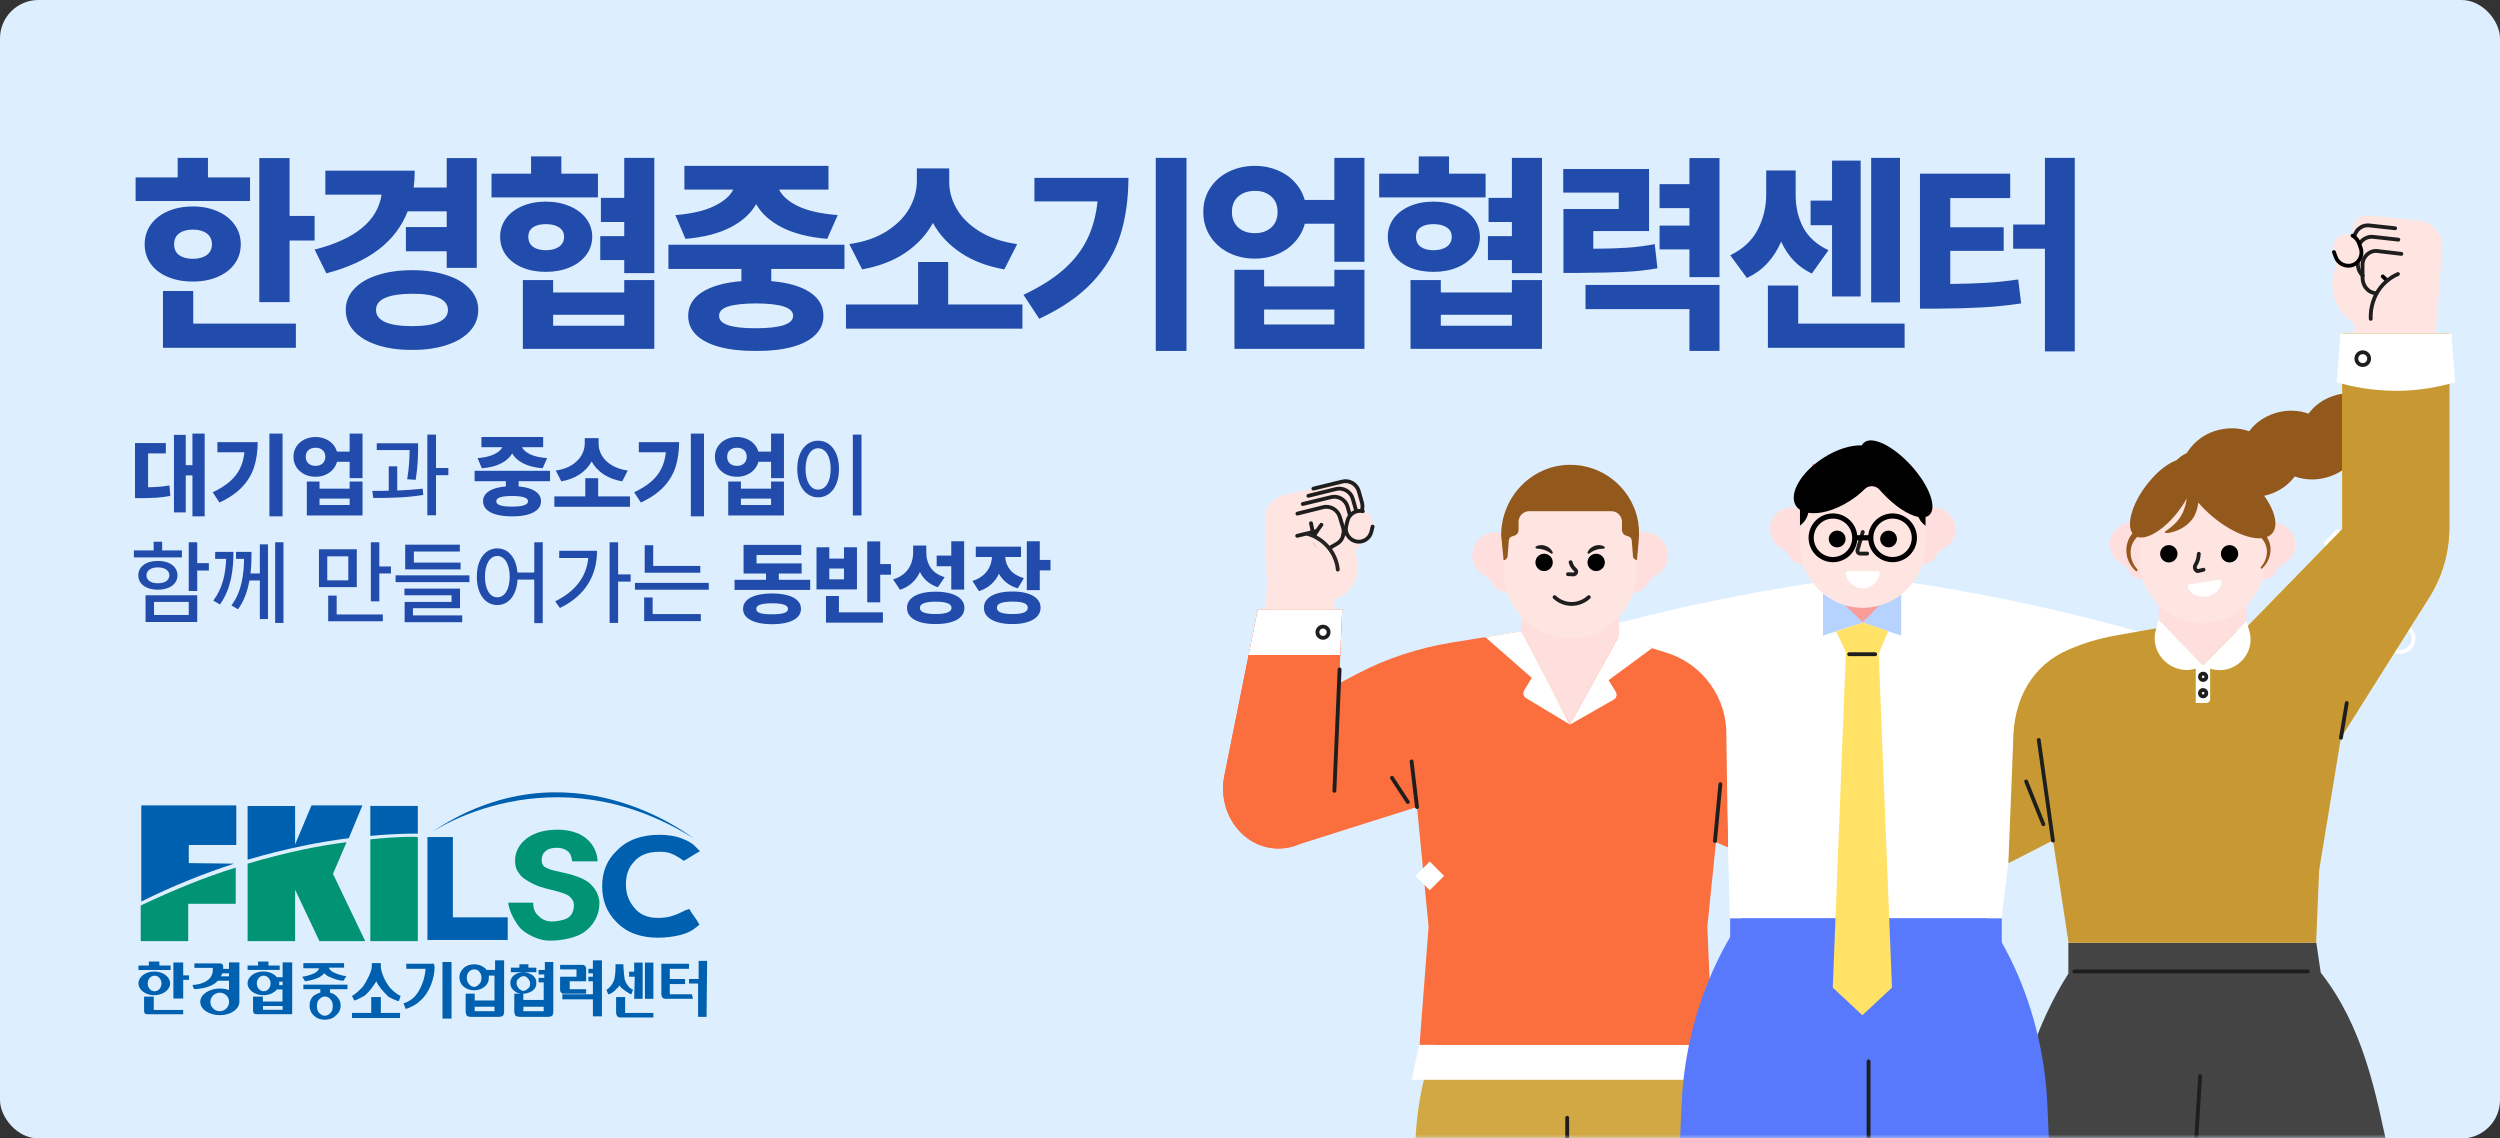 <svg width="325" height="148" viewBox="0 0 325 148" fill="none" xmlns="http://www.w3.org/2000/svg">
<rect x="0" y="0" width="325" height="148" fill="#333333" stroke="none"/>
<path d="M263 82C263 83.105 262.105 84 261 84C259.895 84 259 83.105 259 82C259 80.895 259.895 80 261 80C262.105 80 263 80.895 263 82ZM259.494 82C259.494 82.832 260.168 83.506 261 83.506C261.832 83.506 262.506 82.832 262.506 82C262.506 81.168 261.832 80.494 261 80.494C260.168 80.494 259.494 81.168 259.494 82Z" fill="white"/>
<rect width="325" height="148" rx="5" fill="#DDEFFF"/>
<path d="M26.609 67.125H25.016V61.805H24.148V66.609H22.613V56.531H24.148V60.469H25.016V56.367H26.609V67.125ZM17.551 57.598H21.559V58.945H19.25V63.346C19.742 63.338 20.211 63.316 20.656 63.281C21.105 63.246 21.562 63.188 22.027 63.105L22.145 64.465C21.539 64.582 20.945 64.66 20.363 64.699C19.785 64.734 19.105 64.754 18.324 64.758H17.551V57.598ZM36.734 67.125H35.023V56.367H36.734V67.125ZM27.652 63.996C28.559 63.57 29.301 63.103 29.879 62.596C30.457 62.088 30.896 61.525 31.197 60.908C31.502 60.287 31.695 59.582 31.777 58.793H28.262V57.48H33.5C33.496 58.66 33.346 59.723 33.049 60.668C32.756 61.613 32.244 62.48 31.514 63.27C30.787 64.055 29.793 64.742 28.531 65.332L27.652 63.996ZM41.035 56.812C41.48 56.812 41.895 56.893 42.277 57.053C42.66 57.209 42.982 57.432 43.244 57.721C43.51 58.006 43.695 58.336 43.801 58.711H45.453V56.367H47.129V62.156H45.453V60.035H43.807C43.705 60.418 43.522 60.756 43.256 61.049C42.994 61.342 42.67 61.57 42.283 61.734C41.9 61.898 41.484 61.98 41.035 61.98C40.488 61.98 39.994 61.869 39.553 61.647C39.115 61.42 38.772 61.109 38.522 60.715C38.272 60.316 38.148 59.871 38.152 59.379C38.148 58.895 38.272 58.457 38.522 58.066C38.772 57.672 39.115 57.365 39.553 57.147C39.994 56.924 40.488 56.812 41.035 56.812ZM39.746 59.379C39.746 59.742 39.863 60.031 40.098 60.246C40.332 60.457 40.639 60.562 41.018 60.562C41.397 60.562 41.703 60.457 41.938 60.246C42.172 60.035 42.289 59.746 42.289 59.379C42.289 59.016 42.174 58.73 41.943 58.523C41.713 58.312 41.41 58.207 41.035 58.207C40.648 58.207 40.336 58.31 40.098 58.518C39.863 58.725 39.746 59.012 39.746 59.379ZM39.887 62.602H41.539V63.527H45.453V62.602H47.129V67.008H39.887V62.602ZM45.453 65.648V64.816H41.539V65.648H45.453ZM54.353 57.624V58.272C54.341 59.148 54.341 60.504 54.041 62.376L52.937 62.304C53.213 60.612 53.237 59.376 53.249 58.512H48.977V57.624H54.353ZM48.401 63.816C49.049 63.816 49.781 63.816 50.537 63.792V60.624H51.641V63.768C52.757 63.72 53.897 63.648 54.953 63.528L55.025 64.344C52.829 64.704 50.393 64.752 48.521 64.728L48.401 63.816ZM55.553 66.984V56.496H56.681V60.84H58.289V61.776H56.681V66.984H55.553ZM71.504 62.555H67.426V63.234C68.348 63.312 69.062 63.518 69.57 63.85C70.078 64.182 70.332 64.621 70.332 65.168C70.332 65.582 70.182 65.936 69.881 66.228C69.58 66.525 69.148 66.75 68.586 66.902C68.023 67.055 67.356 67.129 66.582 67.125C65.797 67.129 65.119 67.055 64.549 66.902C63.982 66.75 63.549 66.527 63.248 66.234C62.947 65.941 62.797 65.586 62.797 65.168C62.797 64.621 63.055 64.182 63.57 63.85C64.086 63.518 64.816 63.312 65.762 63.234V62.555H61.695V61.207H71.504V62.555ZM62.082 59.555C62.996 59.48 63.719 59.312 64.25 59.051C64.785 58.789 65.137 58.484 65.305 58.137H62.586V56.812H70.613V58.137H67.865C68.033 58.488 68.383 58.795 68.914 59.057C69.449 59.315 70.188 59.48 71.129 59.555L70.543 60.879C69.527 60.793 68.686 60.58 68.018 60.24C67.353 59.897 66.875 59.465 66.582 58.945C66.289 59.465 65.812 59.897 65.152 60.24C64.496 60.58 63.66 60.793 62.645 60.879L62.082 59.555ZM64.519 65.168C64.508 65.629 65.178 65.859 66.529 65.859C67.236 65.859 67.764 65.803 68.111 65.689C68.463 65.576 68.641 65.402 68.644 65.168C68.641 64.934 68.469 64.762 68.129 64.652C67.793 64.539 67.277 64.481 66.582 64.477C65.871 64.481 65.348 64.539 65.012 64.652C64.68 64.762 64.516 64.934 64.519 65.168ZM81.898 65.883H72.066V64.535H76.086V62.168H77.762V64.535H81.898V65.883ZM72.254 61.172C73.082 61.051 73.777 60.81 74.34 60.451C74.906 60.088 75.326 59.664 75.6 59.18C75.873 58.691 76.012 58.195 76.016 57.691V56.953H77.82V57.691C77.816 58.203 77.951 58.701 78.225 59.185C78.498 59.67 78.92 60.092 79.49 60.451C80.061 60.81 80.766 61.051 81.606 61.172L80.891 62.578C79.945 62.414 79.137 62.107 78.465 61.658C77.793 61.209 77.275 60.654 76.912 59.994C76.553 60.65 76.039 61.205 75.371 61.658C74.703 62.107 73.902 62.414 72.969 62.578L72.254 61.172ZM91.519 67.125H89.809V56.367H91.519V67.125ZM82.438 63.996C83.344 63.57 84.086 63.103 84.664 62.596C85.242 62.088 85.682 61.525 85.982 60.908C86.287 60.287 86.481 59.582 86.562 58.793H83.047V57.48H88.285C88.281 58.66 88.131 59.723 87.834 60.668C87.541 61.613 87.029 62.48 86.299 63.27C85.572 64.055 84.578 64.742 83.316 65.332L82.438 63.996ZM95.82 56.812C96.266 56.812 96.68 56.893 97.062 57.053C97.445 57.209 97.768 57.432 98.029 57.721C98.295 58.006 98.481 58.336 98.586 58.711H100.238V56.367H101.914V62.156H100.238V60.035H98.592C98.49 60.418 98.307 60.756 98.041 61.049C97.779 61.342 97.455 61.57 97.068 61.734C96.686 61.898 96.269 61.98 95.82 61.98C95.273 61.98 94.779 61.869 94.338 61.647C93.9 61.42 93.557 61.109 93.307 60.715C93.057 60.316 92.934 59.871 92.938 59.379C92.934 58.895 93.057 58.457 93.307 58.066C93.557 57.672 93.9 57.365 94.338 57.147C94.779 56.924 95.273 56.812 95.82 56.812ZM94.531 59.379C94.531 59.742 94.648 60.031 94.883 60.246C95.117 60.457 95.424 60.562 95.803 60.562C96.182 60.562 96.488 60.457 96.723 60.246C96.957 60.035 97.074 59.746 97.074 59.379C97.074 59.016 96.959 58.73 96.728 58.523C96.498 58.312 96.195 58.207 95.82 58.207C95.434 58.207 95.121 58.31 94.883 58.518C94.648 58.725 94.531 59.012 94.531 59.379ZM94.672 62.602H96.324V63.527H100.238V62.602H101.914V67.008H94.672V62.602ZM100.238 65.648V64.816H96.324V65.648H100.238ZM111.994 56.496V67.008H110.866V56.496H111.994ZM103.642 60.96C103.642 58.716 104.782 57.288 106.354 57.288C107.926 57.288 109.078 58.716 109.066 60.96C109.078 63.228 107.926 64.656 106.354 64.656C104.782 64.656 103.642 63.228 103.642 60.96ZM104.722 60.96C104.722 62.628 105.394 63.66 106.354 63.648C107.326 63.66 107.998 62.628 107.986 60.96C107.998 59.316 107.326 58.284 106.354 58.272C105.394 58.284 104.722 59.316 104.722 60.96ZM25.64 70.496V73.208H27.152V74.168H25.64V76.832H24.536V70.496H25.64ZM17.408 72.464V71.552H19.976V70.424H21.08V71.552H23.648V72.464H17.408ZM17.984 74.792C17.972 73.664 18.992 72.908 20.528 72.92C22.04 72.908 23.072 73.664 23.072 74.792C23.072 75.92 22.04 76.664 20.528 76.664C18.992 76.664 17.972 75.92 17.984 74.792ZM18.92 80.864V77.384H25.64V80.864H18.92ZM19.04 74.792C19.04 75.44 19.64 75.824 20.528 75.824C21.416 75.824 22.016 75.44 22.016 74.792C22.016 74.156 21.416 73.76 20.528 73.76C19.64 73.76 19.04 74.156 19.04 74.792ZM20.024 79.952H24.536V78.248H20.024V79.952ZM30.347 71.744C30.347 74.084 30.059 76.52 28.595 78.584L27.731 78.08C28.955 76.448 29.315 74.624 29.399 72.656H27.971V71.744H30.347ZM30.083 78.704C31.439 76.892 31.691 74.684 31.727 72.656H30.683V71.744H32.699C32.699 72.632 32.675 73.58 32.567 74.552H33.779V70.76H34.835V80.48H33.779V75.464H32.423C32.195 76.772 31.763 78.068 30.947 79.208L30.083 78.704ZM35.771 80.984V70.496H36.851V80.984H35.771ZM46.384 71.408V76.328H41.464V71.408H46.384ZM42.544 75.44H45.28V72.32H42.544V75.44ZM42.664 80.768V77.432H43.768V79.88H49.768V80.768H42.664ZM48.208 78.176V70.496H49.312V73.64H50.824V74.552H49.312V78.176H48.208ZM61.027 74.792V75.68H51.427V74.792H61.027ZM52.579 77.384V76.52H59.803V79.064H53.683V80H60.091V80.888H52.603V78.248H58.699V77.384H52.579ZM52.675 74.024V70.808H59.779V71.696H53.803V73.136H59.875V74.024H52.675ZM64.654 71.288C66.082 71.288 67.114 72.5 67.27 74.432H69.454V70.496H70.558V81.008H69.454V75.344H67.282C67.162 77.384 66.118 78.656 64.654 78.656C63.082 78.656 61.978 77.228 61.99 74.96C61.978 72.716 63.082 71.288 64.654 71.288ZM63.046 74.96C63.046 76.628 63.694 77.66 64.654 77.648C65.602 77.66 66.25 76.628 66.262 74.96C66.25 73.316 65.602 72.284 64.654 72.272C63.694 72.284 63.046 73.316 63.046 74.96ZM80.353 70.496V74.672H81.985V75.608H80.353V80.984H79.249V70.496H80.353ZM72.169 78.176C74.809 76.868 76.237 74.984 76.477 72.536H72.697V71.6H77.617C77.605 74.636 76.261 77.348 72.793 79.04L72.169 78.176ZM91.036 73.568V74.456H83.812V70.88H84.916V73.568H91.036ZM82.54 76.664V75.776H92.14V76.664H82.54ZM83.74 80.744V77.672H84.844V79.832H91.108V80.744H83.74ZM105.324 76.695H95.492V75.371H99.582V74.562H96.664V70.836H104.164V72.148H98.352V73.238H104.211V74.562H101.246V75.371H105.324V76.695ZM96.594 79.156C96.594 78.731 96.744 78.369 97.045 78.072C97.346 77.772 97.779 77.543 98.346 77.387C98.916 77.231 99.594 77.152 100.379 77.152C101.156 77.152 101.826 77.231 102.389 77.387C102.951 77.543 103.381 77.772 103.678 78.072C103.979 78.369 104.129 78.731 104.129 79.156C104.129 79.574 103.979 79.932 103.678 80.228C103.381 80.525 102.951 80.752 102.389 80.908C101.826 81.068 101.156 81.148 100.379 81.148C99.594 81.148 98.918 81.068 98.352 80.908C97.785 80.752 97.35 80.525 97.045 80.228C96.744 79.932 96.594 79.574 96.594 79.156ZM98.316 79.156C98.312 79.402 98.473 79.582 98.797 79.695C99.121 79.805 99.629 79.859 100.32 79.859C101.043 79.859 101.576 79.805 101.92 79.695C102.264 79.582 102.438 79.402 102.441 79.156C102.438 78.91 102.266 78.728 101.926 78.611C101.586 78.49 101.07 78.43 100.379 78.43C99.672 78.43 99.148 78.49 98.809 78.611C98.473 78.728 98.309 78.91 98.316 79.156ZM114.43 73.332H115.824V74.715H114.43V78.301H112.742V70.379H114.43V73.332ZM106.145 71.141H107.809V72.617H109.719V71.141H111.406V76.625H106.145V71.141ZM107.375 77.481H109.062V79.602H114.781V80.949H107.375V77.481ZM109.719 75.312V73.906H107.809V75.312H109.719ZM120.418 71.762C120.41 72.527 120.598 73.201 120.98 73.783C121.363 74.361 121.973 74.777 122.809 75.031L121.918 76.344C120.84 75.981 120.064 75.318 119.592 74.357C119.346 74.904 119.006 75.377 118.572 75.775C118.143 76.17 117.617 76.469 116.996 76.672L116.105 75.324C116.715 75.137 117.213 74.865 117.6 74.51C117.986 74.15 118.266 73.744 118.438 73.291C118.613 72.838 118.703 72.356 118.707 71.844V70.918H120.418V71.762ZM117.91 79.027C117.91 78.59 118.059 78.213 118.355 77.897C118.656 77.576 119.086 77.334 119.645 77.17C120.203 77.002 120.863 76.918 121.625 76.918C122.395 76.918 123.061 77.002 123.623 77.17C124.186 77.334 124.617 77.574 124.918 77.891C125.223 78.207 125.375 78.586 125.375 79.027C125.375 79.469 125.225 79.848 124.924 80.164C124.623 80.481 124.191 80.721 123.629 80.885C123.066 81.049 122.398 81.129 121.625 81.125C120.859 81.129 120.197 81.049 119.639 80.885C119.084 80.721 118.656 80.481 118.355 80.164C118.059 79.848 117.91 79.469 117.91 79.027ZM119.586 79.027C119.586 79.559 120.266 79.824 121.625 79.824C122.996 79.824 123.688 79.559 123.699 79.027C123.695 78.75 123.521 78.547 123.178 78.418C122.834 78.285 122.316 78.219 121.625 78.219C120.945 78.219 120.436 78.285 120.096 78.418C119.756 78.551 119.586 78.754 119.586 79.027ZM121.766 72.231H123.664V70.367H125.34V76.648H123.664V73.613H121.766V72.231ZM132.734 72.406H130.678C130.713 73.031 130.928 73.59 131.322 74.082C131.717 74.57 132.312 74.93 133.109 75.16L132.312 76.484C131.742 76.316 131.252 76.07 130.842 75.746C130.436 75.422 130.109 75.035 129.863 74.586C129.613 75.125 129.271 75.588 128.838 75.975C128.408 76.361 127.883 76.652 127.262 76.848L126.406 75.523C126.969 75.348 127.436 75.1 127.807 74.779C128.182 74.455 128.461 74.09 128.645 73.684C128.828 73.277 128.932 72.852 128.955 72.406H126.852V71.07H132.734V72.406ZM127.906 79.004C127.906 78.566 128.055 78.189 128.352 77.873C128.652 77.557 129.082 77.314 129.641 77.147C130.199 76.978 130.859 76.894 131.621 76.894C132.367 76.894 133.016 76.978 133.566 77.147C134.117 77.314 134.539 77.557 134.832 77.873C135.129 78.189 135.277 78.566 135.277 79.004C135.277 79.441 135.129 79.82 134.832 80.141C134.535 80.461 134.111 80.705 133.561 80.873C133.014 81.045 132.367 81.129 131.621 81.125C130.863 81.129 130.203 81.045 129.641 80.873C129.082 80.705 128.652 80.461 128.352 80.141C128.055 79.82 127.906 79.441 127.906 79.004ZM129.594 79.004C129.59 79.285 129.758 79.492 130.098 79.625C130.438 79.758 130.945 79.824 131.621 79.824C132.289 79.824 132.787 79.758 133.115 79.625C133.443 79.492 133.609 79.285 133.613 79.004C133.609 78.731 133.447 78.529 133.127 78.4C132.807 78.272 132.32 78.207 131.668 78.207C130.973 78.207 130.451 78.272 130.104 78.4C129.76 78.525 129.59 78.727 129.594 79.004ZM133.484 70.367H135.172V72.793H136.566V74.152H135.172V76.719H133.484V70.367Z" fill="#224CAC"/>
<path d="M208 90C208 91.105 207.105 92 206 92C204.895 92 204 91.105 204 90C204 88.895 204.895 88 206 88C207.105 88 208 88.895 208 90ZM204.494 90C204.494 90.832 205.168 91.506 206 91.506C206.832 91.506 207.506 90.832 207.506 90C207.506 89.168 206.832 88.494 206 88.494C205.168 88.494 204.494 89.168 204.494 90Z" fill="white"/>
<path d="M314 83C314 84.105 313.105 85 312 85C310.895 85 310 84.105 310 83C310 81.895 310.895 81 312 81C313.105 81 314 81.895 314 83ZM310.494 83C310.494 83.832 311.168 84.506 312 84.506C312.832 84.506 313.506 83.832 313.506 83C313.506 82.168 312.832 81.494 312 81.494C311.168 81.494 310.494 82.168 310.494 83Z" fill="white"/>
<path d="M194 118.5C194 119.328 193.328 120 192.5 120C191.672 120 191 119.328 191 118.5C191 117.672 191.672 117 192.5 117C193.328 117 194 117.672 194 118.5ZM191.37 118.5C191.37 119.124 191.876 119.63 192.5 119.63C193.124 119.63 193.63 119.124 193.63 118.5C193.63 117.876 193.124 117.37 192.5 117.37C191.876 117.37 191.37 117.876 191.37 118.5Z" fill="white"/>
<rect x="303.865" y="68.731" width="2.637" height="2.637" transform="rotate(45 303.865 68.731)" fill="white"/>
<path d="M55.566 122.196V108.816H58.874V119.255H66.005V122.196H55.566Z" fill="#0060B0"/>
<path d="M90.632 119.698L89.823 118.521L89.603 118.154L89.235 118.301H89.162C88.574 118.595 88.133 118.815 87.692 118.963C86.957 119.257 86.221 119.33 85.56 119.33C84.163 119.33 83.134 118.889 82.399 117.933C81.737 117.125 81.369 116.169 81.369 114.993C81.369 113.816 81.663 112.861 82.399 112.052C83.134 111.17 84.236 110.729 85.707 110.729C86.368 110.729 86.957 110.802 87.397 111.023C87.618 111.096 87.986 111.317 88.353 111.538L88.574 111.685L88.868 111.905L89.162 111.758L90.485 110.949L91 110.655L90.559 110.214C90.118 109.7 89.529 109.332 88.721 109.038C87.839 108.67 86.809 108.523 85.707 108.523C83.428 108.523 81.516 109.185 80.193 110.582C78.87 111.832 78.282 113.375 78.282 115.213C78.282 117.051 78.87 118.595 80.12 119.845C81.443 121.241 83.281 121.903 85.56 121.903C86.589 121.903 87.618 121.756 88.5 121.536C89.382 121.315 90.044 120.947 90.559 120.506L90.926 120.212L90.632 119.698Z" fill="#0060B0"/>
<path d="M55.933 108.302C55.933 108.302 71.665 97.348 90.265 109.037C89.75 108.743 73.871 96.098 55.933 108.302Z" fill="#0060B0"/>
<path d="M69.313 117.343C69.313 118.078 69.533 118.666 69.974 119.034C70.269 119.328 70.857 119.916 72.18 119.769C72.694 119.695 73.65 119.622 74.165 119.034C74.606 118.519 74.606 117.857 74.606 117.637C74.606 117.122 74.312 116.755 73.944 116.461C73.65 116.24 72.989 116.019 71.886 115.725C71.151 115.578 70.415 115.358 69.827 115.137C69.092 114.843 68.504 114.476 67.99 114.108C67.622 113.814 67.401 113.446 67.181 113.079C67.034 112.711 66.96 112.344 66.96 111.903C66.96 110.726 67.475 109.771 68.504 108.962C69.533 108.227 70.857 107.859 72.474 107.859C73.944 107.859 75.194 108.227 76.076 108.889C77.032 109.624 77.62 110.653 77.693 111.976H74.385C74.312 111.388 74.165 110.947 73.797 110.653C73.43 110.359 72.989 110.212 72.4 110.212C71.739 110.212 71.224 110.359 70.93 110.653C70.562 110.947 70.415 111.315 70.415 111.829C70.415 112.05 70.489 112.123 70.489 112.27C70.489 112.344 70.636 112.491 70.71 112.638C70.93 112.785 71.224 112.932 71.665 113.079C71.886 113.152 72.327 113.226 72.915 113.373L74.165 113.667C75.415 114.035 76.444 114.476 77.032 115.211C77.767 116.019 77.987 117.049 77.914 117.563C77.914 118.887 77.179 120.357 75.856 121.239C74.459 122.121 72.327 122.342 71.077 122.268C69.386 122.121 67.99 121.018 67.695 120.724C67.254 120.283 66.152 118.593 66.078 117.343H69.313Z" fill="#009475"/>
<path d="M34.806 129.549H33.482V131.901C33.482 132.122 33.703 132.342 33.923 132.342H38.481V131.681H34.806V129.549ZM69.725 125.799H68.696V125.358H67.52V125.799H66.417V126.388H69.725V125.799ZM82.443 129.843H83.546V125.138H82.443V126.314H81.781V126.976H82.517L82.443 129.843ZM40.834 126.535C40.319 126.755 39.878 126.902 39.29 126.976L39.658 127.564C40.393 127.49 41.201 127.196 41.348 127.123C41.642 126.976 41.863 126.829 42.157 126.535C42.378 126.755 42.672 126.976 42.966 127.049C43.113 127.123 43.922 127.49 44.657 127.49L45.024 126.902C44.436 126.829 43.995 126.682 43.48 126.461C43.48 126.461 42.892 126.241 42.745 125.799H44.73V125.211H39.437V125.873H41.495C41.348 126.314 40.834 126.535 40.834 126.535ZM30.542 124.991V125.946H29.807C29.807 125.726 29.807 125.579 29.807 125.579C29.807 125.358 29.733 125.138 29.366 125.138H26.278V125.799H28.557C28.777 128.225 26.057 128.299 26.057 128.299L26.278 128.887C28.263 128.814 29.072 127.858 29.072 127.858C29.145 127.784 29.218 127.711 29.218 127.637H30.615V128.961C30.248 128.814 29.88 128.74 29.513 128.74C28.189 128.74 27.087 129.622 27.087 130.651C27.087 131.681 28.189 132.563 29.513 132.563C30.836 132.563 31.939 131.681 31.939 130.651V124.991H30.542ZM29.513 127.049C29.586 126.902 29.66 126.755 29.66 126.608H30.468V127.049H29.513ZM29.366 132.048C28.704 132.048 28.189 131.46 28.189 130.725C28.189 129.99 28.704 129.402 29.366 129.402C30.027 129.402 30.542 129.99 30.542 130.725C30.542 131.46 30.027 132.048 29.366 132.048ZM21.279 127.784C21.426 128.299 21.867 129.255 23.337 129.549L23.558 128.961C21.794 128.299 21.941 126.241 21.941 126.241V126.093H23.264V125.432H19.294V126.093H20.617V126.241C20.617 126.241 20.764 128.299 19 128.961L19.221 129.549C20.691 129.255 21.132 128.299 21.279 127.784ZM39.437 128.593H41.642V129.034C41.348 129.108 41.128 129.255 40.834 129.402C40.393 129.769 40.246 130.21 40.246 130.725C40.246 131.24 40.466 131.754 40.834 132.048C41.201 132.416 41.716 132.563 42.231 132.563C42.745 132.563 43.26 132.416 43.627 132.048C44.069 131.681 44.289 131.24 44.289 130.725C44.289 130.21 44.069 129.769 43.627 129.402C43.407 129.181 43.113 129.108 42.892 129.034V128.814V128.593H45.171V128.005H39.437V128.593ZM42.966 129.916C43.186 130.137 43.26 130.431 43.26 130.798C43.26 131.166 43.186 131.46 42.966 131.681C42.745 131.901 42.525 132.048 42.231 132.048C41.937 132.048 41.716 131.901 41.495 131.681C41.275 131.46 41.201 131.166 41.201 130.798C41.201 130.431 41.275 130.137 41.495 129.916C41.716 129.696 41.937 129.549 42.231 129.549C42.525 129.549 42.819 129.696 42.966 129.916ZM23.925 126.682H22.749V127.343H23.999V130.504H25.322V125.064H23.925V126.682ZM36.276 128.74H34.071V127.637H35.026H36.276V125.873C36.276 125.579 36.055 125.432 35.835 125.432H32.821V126.093H35.026V127.049H32.821V128.961C32.821 129.255 33.041 129.402 33.262 129.402H36.276V128.74ZM21.352 129.475H20.103V131.901C20.103 132.122 20.25 132.342 20.544 132.342H25.249V131.681H21.352V129.475ZM37.232 126.02H36.57V126.682H37.232V127.196H36.57V127.858H37.232V130.21H38.481V125.064H37.232V126.02ZM81.267 129.622H80.091V131.607C80.091 131.828 80.164 131.975 80.238 132.122C80.311 132.195 80.458 132.269 80.605 132.269H84.943V131.681H81.267V129.622ZM83.84 129.843H84.943V125.138H83.84V129.843ZM49.509 129.622H48.259V131.681H45.759V132.342H52.008V131.681H49.509V129.622ZM89.942 129.255H87.075V127.931H89.059V127.27H87.075V125.946H89.574V125.285H85.972V129.181C85.972 129.402 86.045 129.622 86.119 129.696C86.192 129.769 86.339 129.843 86.486 129.843H90.015H90.089L89.942 129.255ZM77.076 125.946H76.488V126.535H77.076V126.976H76.488V127.564H77.076V129.255H73.107V129.916H77.076V132.122H78.253V124.844H77.076V125.946ZM91.927 124.917H90.824V127.27H89.574V127.858H90.75V132.195H91.853L91.927 124.917ZM80.532 128.078C80.532 128.152 80.605 128.225 80.679 128.299C80.826 128.519 81.855 129.255 82.076 129.255L82.296 128.667C81.855 128.519 81.414 127.931 81.267 127.49C81.12 127.123 81.12 126.314 81.046 125.726V125.358H80.973H80.017V125.726C80.017 126.314 79.944 127.196 79.797 127.49C79.723 127.784 79.282 128.446 78.841 128.667L79.061 129.255C79.429 129.255 80.017 128.74 80.164 128.519C80.385 128.372 80.458 128.225 80.532 128.078ZM57.522 132.416H58.698V125.064H57.522V132.416ZM56.198 125.285H52.817V125.946H55.316C55.316 126.461 55.022 128.446 53.772 129.696C53.625 129.843 53.037 130.284 52.449 130.431L52.743 131.166C53.699 130.872 54.287 130.431 54.581 130.137C55.904 129.034 56.492 127.049 56.492 125.799C56.492 125.799 56.492 125.505 56.419 125.358C56.419 125.211 56.198 125.285 56.198 125.285ZM76.194 129.181V128.593H74.062V127.564H76.194V125.873C76.194 125.652 75.974 125.432 75.753 125.432H72.813V126.02H74.945V126.976H72.813V128.74C72.813 128.961 73.033 129.181 73.254 129.181H76.194ZM50.464 128.078C50.023 127.49 49.509 126.314 49.509 125.652V125.211H49.435H48.332V125.652C48.332 126.314 47.597 127.637 47.303 128.078C47.083 128.446 46.2 129.255 45.759 129.475L46.053 130.063C46.274 130.063 47.23 129.549 47.45 129.402C48.112 128.814 48.553 128.152 48.92 127.564C49.215 128.225 49.729 128.814 50.391 129.475C50.611 129.696 51.567 130.137 51.861 130.137L52.082 129.475C51.567 129.255 50.758 128.593 50.464 128.078ZM70.754 126.093H70.019V126.682H70.754V127.123H70.019V127.711H70.681V129.843V129.99H68.034V129.181C68.475 129.181 68.843 129.034 69.21 128.814C69.578 128.519 69.725 128.225 69.725 127.784C69.725 127.343 69.578 127.049 69.21 126.755C68.843 126.535 68.475 126.388 68.034 126.388C67.593 126.388 67.152 126.535 66.858 126.755C66.49 127.049 66.343 127.343 66.343 127.784C66.343 128.225 66.49 128.519 66.858 128.814C67.079 129.034 67.373 129.108 67.667 129.181H66.858V131.46C66.858 131.681 66.931 131.901 67.005 132.048C67.079 132.122 67.446 132.195 67.593 132.195H71.269C71.416 132.195 71.71 132.122 71.784 132.048C71.857 131.975 71.93 131.754 71.93 131.46V125.064H70.828V126.093H70.754ZM67.446 128.519C67.299 128.299 67.152 128.078 67.152 127.858C67.152 127.564 67.226 127.343 67.446 127.196C67.593 127.049 67.814 126.902 68.034 126.902C68.255 126.902 68.475 126.976 68.622 127.196C68.769 127.343 68.916 127.564 68.916 127.858C68.916 128.152 68.843 128.372 68.622 128.519C68.475 128.667 68.255 128.814 68.034 128.814C67.814 128.814 67.667 128.667 67.446 128.519ZM70.681 131.46H68.034V130.872H70.681V131.46ZM64.285 126.093H63.256C63.182 126.02 63.109 125.873 62.962 125.799C62.594 125.505 62.153 125.358 61.639 125.358C61.124 125.358 60.683 125.505 60.315 125.799C59.948 126.167 59.727 126.535 59.727 127.049C59.727 127.564 59.948 128.005 60.315 128.299C60.683 128.593 61.124 128.74 61.639 128.74C62.153 128.74 62.594 128.593 62.962 128.299C63.403 127.931 63.55 127.564 63.55 127.049C63.55 126.976 63.55 126.902 63.55 126.829H64.285V129.181V130.063H61.712V129.181H60.536V131.46C60.536 131.681 60.609 131.901 60.683 132.048C60.756 132.122 61.05 132.195 61.271 132.195H64.873C65.02 132.195 65.314 132.122 65.388 132.048C65.461 131.975 65.535 131.754 65.535 131.46V130.063V124.844H64.359V126.093H64.285ZM62.3 127.931C62.08 128.152 61.859 128.299 61.639 128.299C61.418 128.299 61.124 128.152 60.977 127.931C60.756 127.711 60.683 127.417 60.683 127.123C60.683 126.829 60.756 126.535 60.977 126.314C61.197 126.093 61.418 126.02 61.639 126.02C61.932 126.02 62.153 126.093 62.3 126.314C62.521 126.535 62.594 126.829 62.594 127.123C62.594 127.417 62.521 127.711 62.3 127.931ZM64.285 131.46H61.712V130.872H64.285V131.46Z" fill="#0060B0"/>
<path d="M48.141 108.67C51.963 108.302 54.316 108.376 54.316 108.376V104.773H48.141V108.67Z" fill="#0060B0"/>
<path d="M45.347 108.967C41.745 109.408 37.187 110.29 32.188 111.761V104.777H38.364V109.776L40.495 104.703H47.112L45.347 108.967Z" fill="#0060B0"/>
<path d="M30.424 112.275C26.601 113.525 22.484 115.142 18.367 117.201V104.703H30.718V109.849H24.543V112.202L30.424 112.275Z" fill="#0060B0"/>
<path d="M32.188 122.349H38.364V115.66L41.525 122.349H47.48L43.289 113.601L45.053 109.484C41.525 109.925 37.114 110.808 32.188 112.278V122.349Z" fill="#009475"/>
<path d="M18.294 122.346H24.469V117.494H30.644V112.789C26.822 113.965 22.631 115.656 18.294 117.715V122.346Z" fill="#009475"/>
<path d="M48.141 109.114V122.346H54.316V108.82C53.949 108.746 51.67 108.746 48.141 109.114Z" fill="#009475"/>
<rect x="16" y="124" width="23" height="11" fill="#DDEFFF"/>
<path d="M31.12 130.24V125.113H29.769V125.949H29.01C29.025 125.759 29.01 125.632 29.01 125.632C29.025 125.455 28.918 125.24 28.569 125.24H25.274V125.822H27.658C27.901 127.987 25.016 128.05 25.016 128.05L25.228 128.582C27.294 128.544 28.144 127.67 28.144 127.67C28.205 127.62 28.265 127.556 28.326 127.493H29.769V128.708C29.42 128.582 29.01 128.506 28.584 128.506C27.187 128.506 26.033 129.29 26.033 130.24C26.033 131.202 27.172 131.974 28.584 131.974C29.982 131.974 31.105 131.202 31.12 130.253V130.24ZM28.721 126.923C28.782 126.784 28.843 126.658 28.888 126.531H29.769V126.923H28.721ZM28.569 131.455C27.901 131.455 27.354 130.923 27.354 130.253C27.354 129.594 27.901 129.05 28.569 129.05C29.237 129.05 29.784 129.582 29.784 130.253C29.769 130.923 29.237 131.455 28.569 131.455Z" fill="#0060B0"/>
<path d="M22.176 125.519H20.718V125H19.352V125.519H18V126.101H22.176V125.519Z" fill="#0060B0"/>
<path d="M22.115 127.837C22.115 126.989 21.189 126.293 20.065 126.293C18.926 126.293 18 126.977 18 127.837C18 128.685 18.926 129.382 20.05 129.382C21.189 129.369 22.115 128.685 22.115 127.837ZM19.2 127.85C19.2 127.293 19.595 126.837 20.096 126.837C20.597 126.837 20.992 127.293 20.992 127.85C20.992 128.407 20.597 128.863 20.096 128.863C19.595 128.863 19.2 128.407 19.2 127.85Z" fill="#0060B0"/>
<path d="M19.989 129.555H18.729V131.415C18.729 131.745 18.896 131.858 19.23 131.858H23.816V131.289H19.989V129.555Z" fill="#0060B0"/>
<path d="M23.816 126.796V125.125H22.541V129.809H23.816V127.378H24.576V126.796H23.816Z" fill="#0060B0"/>
<path d="M36.36 125.519H34.902V125H33.551V125.519H32.184V126.089H36.36V125.519Z" fill="#0060B0"/>
<path d="M36.74 125.113V127.037H35.995C35.631 126.594 34.978 126.29 34.234 126.29C33.095 126.29 32.184 126.987 32.184 127.835C32.184 128.683 33.11 129.379 34.234 129.379C34.978 129.379 35.631 129.075 35.995 128.632H36.724V130.202H34.173V129.556H32.898V131.404C32.898 131.734 33.065 131.847 33.399 131.847H37.985V125.113H36.74ZM34.279 128.86C33.778 128.86 33.383 128.404 33.383 127.847C33.383 127.29 33.778 126.835 34.279 126.835C34.781 126.835 35.175 127.29 35.175 127.847C35.175 128.417 34.781 128.86 34.279 128.86ZM36.74 131.278H34.188V130.784H36.74V131.278ZM36.74 128.063H36.284C36.299 127.987 36.314 127.923 36.314 127.847C36.314 127.772 36.299 127.696 36.284 127.62H36.74V128.063Z" fill="#0060B0"/>
<mask id="mask0_186_12387" style="mask-type:alpha" maskUnits="userSpaceOnUse" x="0" y="0" width="325" height="148">
<path d="M0 5C0 2.239 2.239 0 5 0H320C322.761 0 325 2.239 325 5V143C325 145.761 322.761 148 320 148H5C2.239 148 0 145.761 0 143V5Z" fill="#DDEFFF"/>
<path d="M0 5C0 2.239 2.239 0 5 0H320C322.761 0 325 2.239 325 5V143C325 145.761 322.761 148 320 148H5C2.239 148 0 145.761 0 143V5Z" fill="#DDEFFF"/>
</mask>
<g mask="url(#mask0_186_12387)">
<path d="M221.829 109.073L227.028 110.165L224.09 94.176L221.829 109.073Z" fill="#5B3C27"/>
<path d="M241.821 74.935L242.237 74.883C255.055 76.495 267.716 79.121 280.117 82.708L296.782 87.57V103.819L261.684 96.903L261.788 106.263L260.202 119.392H224.896L224.298 98.412L223.18 96.722L187.224 103.819V87.57L204.747 82.526C216.889 79.069 229.29 76.521 241.821 74.935Z" fill="white"/>
<path d="M226.144 181.737H206.515L203.603 151.033L201.393 181.737H182.103L184.052 147.419C184.52 139.802 187.068 132.574 191.358 126.803V122.383H216.863V126.803C221.152 132.574 223.726 139.802 224.168 147.419L226.144 181.737Z" fill="#D1A843"/>
<path d="M159.172 100.829L163.514 79.25H174.485L174.069 88.843L176.435 87.596C180.257 85.594 184.391 84.242 188.654 83.54L204.331 81.018L216.681 84.866C221.438 86.348 224.584 90.845 224.428 95.759L224.636 110.162L223.076 109.486L221.958 120.458L222.582 135.823H184.547L185.716 120.458L184.209 104.911L168.765 109.798C167.985 110.11 167.128 110.292 166.218 110.292C161.564 110.318 158.184 105.664 159.172 100.829Z" fill="#FB6E3D"/>
<path d="M183.507 140.375H223.596L222.582 135.852H184.495L183.507 140.375Z" fill="white"/>
<path d="M203.734 152.722V145.312" stroke="#1E1E1E" stroke-width="0.5" stroke-miterlimit="10" stroke-linecap="round" stroke-linejoin="round"/>
<path d="M212.989 70.539C214.393 71.943 214.263 74.153 212.833 75.453C212.703 75.556 212.521 75.374 212.651 75.27C213.769 74.049 213.795 72.177 212.495 71.085C212.079 70.747 212.625 70.175 212.989 70.539Z" fill="#4F3519"/>
<path d="M196.272 71.089C195.7 71.583 195.31 72.311 195.284 73.091C195.258 73.871 195.596 74.677 196.116 75.275C196.168 75.327 196.168 75.405 196.116 75.457C196.064 75.509 195.986 75.509 195.934 75.457C195.596 75.145 195.336 74.781 195.128 74.391C194.868 73.897 194.738 73.299 194.764 72.727C194.79 71.895 195.18 71.115 195.752 70.517C196.116 70.179 196.662 70.751 196.272 71.089Z" fill="#4F3519"/>
<path d="M210.467 82.679V68.094H197.78V82.679L204.124 94.17L210.467 82.679Z" fill="#FFDEDE"/>
<path d="M194.504 69.184C192.84 69.184 191.436 70.484 191.41 72.147C191.384 73.317 192.06 74.357 193.022 74.851C193.464 75.085 193.854 75.423 194.062 75.865C194.374 76.541 195.05 77.009 195.856 77.009C196.895 77.009 197.753 76.203 197.805 75.163V72.485C197.805 70.665 196.324 69.184 194.504 69.184Z" fill="#FFDEDE"/>
<path d="M213.743 69.184C215.407 69.184 216.811 70.484 216.837 72.147C216.863 73.317 216.187 74.357 215.225 74.851C214.783 75.085 214.393 75.423 214.185 75.865C213.873 76.541 213.197 77.009 212.391 77.009C211.351 77.009 210.493 76.203 210.441 75.163V72.485C210.441 70.665 211.923 69.184 213.743 69.184Z" fill="#FFDEDE"/>
<path d="M204.123 82.992C199.392 82.992 195.518 79.118 195.518 74.386V69.395C195.518 64.663 199.392 60.789 204.123 60.789C208.855 60.789 212.729 64.663 212.729 69.395V74.386C212.729 79.118 208.855 82.992 204.123 82.992Z" fill="#FFE5E1"/>
<path d="M201.861 73.112C201.861 73.733 201.354 74.24 200.733 74.24C200.113 74.24 199.605 73.733 199.605 73.112C199.605 72.492 200.113 71.984 200.733 71.984C201.354 71.984 201.861 72.492 201.861 73.112Z" fill="black"/>
<path d="M208.629 73.112C208.629 73.733 208.121 74.24 207.501 74.24C206.881 74.24 206.373 73.733 206.373 73.112C206.373 72.492 206.881 71.984 207.501 71.984C208.121 71.984 208.629 72.492 208.629 73.112Z" fill="black"/>
<path d="M204.176 73.086C204.228 73.268 204.306 73.502 204.462 73.71C204.566 73.84 204.67 73.97 204.774 74.048C204.904 74.152 204.956 74.334 204.878 74.464C204.826 74.568 204.722 74.646 204.592 74.672L203.838 74.646" stroke="#1E1E1E" stroke-width="0.5" stroke-miterlimit="10" stroke-linecap="round"/>
<path d="M206.541 77.629C206.359 77.811 205.605 78.461 204.435 78.513C203.109 78.565 202.251 77.785 202.095 77.629" stroke="#1E1E1E" stroke-width="0.5" stroke-miterlimit="10" stroke-linecap="round"/>
<path d="M212.807 72.8C212.547 72.8 212.313 72.592 212.287 72.332L212.131 70.304C212.131 70.044 211.949 69.81 211.715 69.732L211.377 69.628C211.065 69.524 210.857 69.238 210.857 68.926V67.834C210.857 67.08 210.233 66.456 209.479 66.456H198.794C198.04 66.456 197.416 67.08 197.416 67.834V68.926C197.416 69.238 197.208 69.524 196.896 69.628L196.558 69.732C196.298 69.81 196.142 70.044 196.142 70.304L195.986 72.332C195.96 72.592 195.726 72.826 195.466 72.826L195.154 69.576C195.154 64.662 199.028 60.554 203.915 60.425C208.205 60.321 211.845 63.258 212.833 67.21C213.067 68.172 213.119 69.16 213.041 70.148L212.807 72.8Z" fill="#93581C"/>
<path d="M293.558 181.739L285.525 150.541L282.899 181.739H259.734L261.424 150.541C261.918 141.805 264.518 133.46 268.886 126.57V122.566H301.124L301.696 126.44C307.13 133.356 308.845 141.753 310.639 150.541L316.957 181.739H293.558Z" fill="#444444"/>
<path d="M284.953 157.112L286.019 139.875" stroke="#1E1E1E" stroke-width="0.5" stroke-miterlimit="10" stroke-linecap="round" stroke-linejoin="round"/>
<path d="M269.666 126.281H300.032" stroke="#1E1E1E" stroke-width="0.5" stroke-miterlimit="10" stroke-linecap="round" stroke-linejoin="round"/>
<path d="M285.941 66.802C286.331 66.802 286.721 66.75 287.111 66.62C288.957 66.074 289.997 65.034 290.595 64.228C291.167 64.436 291.947 64.618 292.857 64.618C293.507 64.618 294.183 64.514 294.832 64.332C296.652 63.786 297.718 62.746 298.316 61.941C298.888 62.148 299.668 62.331 300.578 62.331C301.228 62.331 301.904 62.227 302.554 62.044C304.842 61.368 305.908 59.913 306.428 59.107C308.3 58.275 309.314 56.169 308.716 54.167C308.196 52.425 306.584 51.203 304.764 51.203C304.374 51.203 303.984 51.255 303.594 51.385C301.748 51.931 300.708 52.971 300.11 53.777C299.538 53.569 298.758 53.387 297.848 53.387C297.198 53.387 296.522 53.491 295.872 53.673C294.053 54.219 292.987 55.259 292.389 56.065C291.817 55.857 291.037 55.675 290.127 55.675C289.477 55.675 288.801 55.779 288.151 55.961C285.863 56.637 284.797 58.093 284.277 58.899C282.405 59.731 281.391 61.837 281.989 63.838C282.509 65.58 284.121 66.802 285.941 66.802Z" fill="#93581C"/>
<path d="M235.608 74.961V60.324H248.347V74.961L242.134 80.941L235.608 74.961Z" fill="#F99D9B"/>
<path d="M247.151 75.82V82.632L242.133 80.942L247.151 75.82Z" fill="#B6D2FF"/>
<path d="M236.986 75.82V82.632L242.16 80.942L236.986 75.82Z" fill="#B6D2FF"/>
<path d="M251.285 65.938C252.845 65.938 254.197 67.159 254.223 68.745C254.249 69.863 253.599 70.825 252.689 71.293C252.273 71.501 251.909 71.839 251.727 72.255C251.441 72.905 250.791 73.347 250.037 73.347C249.049 73.347 248.243 72.567 248.191 71.605V69.057C248.139 67.341 249.543 65.938 251.285 65.938Z" fill="#FFDEDE"/>
<path d="M233.034 65.938C231.474 65.938 230.122 67.159 230.096 68.745C230.07 69.863 230.72 70.825 231.63 71.293C232.046 71.501 232.41 71.839 232.592 72.255C232.878 72.905 233.528 73.347 234.282 73.347C235.27 73.347 236.076 72.567 236.128 71.605V69.057C236.18 67.341 234.776 65.938 233.034 65.938Z" fill="#FFDEDE"/>
<path d="M242.159 79.012C246.657 79.012 250.323 75.346 250.323 70.848V66.117C250.323 61.619 246.657 57.953 242.159 57.953C237.661 57.953 233.996 61.619 233.996 66.117V70.848C233.996 75.346 237.661 79.012 242.159 79.012Z" fill="#FFE5E1"/>
<path d="M240.235 74.242C240.053 74.242 239.923 74.398 239.949 74.58C240.105 75.672 241.041 76.478 242.159 76.478C243.277 76.478 244.213 75.646 244.369 74.58C244.395 74.398 244.265 74.242 244.083 74.242H240.235Z" fill="white"/>
<path d="M244.422 70.069C244.422 70.666 244.916 71.16 245.514 71.16C246.111 71.16 246.605 70.666 246.605 70.069C246.605 69.471 246.111 68.977 245.514 68.977C244.916 68.977 244.422 69.471 244.422 70.069Z" fill="black"/>
<path d="M238.832 71.16C238.229 71.16 237.74 70.672 237.74 70.069C237.74 69.465 238.229 68.977 238.832 68.977C239.435 68.977 239.924 69.465 239.924 70.069C239.924 70.672 239.435 71.16 238.832 71.16Z" fill="black"/>
<path d="M242.159 69.16L241.484 71.5C241.406 71.734 241.588 71.968 241.821 71.968H242.731" stroke="#1E1E1E" stroke-width="0.5" stroke-miterlimit="10" stroke-linecap="round"/>
<path d="M246.033 67.418C244.655 67.418 243.537 68.536 243.537 69.914C243.537 71.292 244.655 72.41 246.033 72.41C247.411 72.41 248.529 71.292 248.529 69.914C248.529 68.536 247.411 67.418 246.033 67.418ZM246.033 66.742C247.775 66.742 249.205 68.172 249.205 69.914C249.205 71.656 247.775 73.086 246.033 73.086C244.291 73.086 242.861 71.656 242.861 69.914C242.861 68.172 244.291 66.742 246.033 66.742Z" fill="black"/>
<path d="M238.286 67.418C236.908 67.418 235.79 68.536 235.79 69.914C235.79 71.292 236.908 72.41 238.286 72.41C239.664 72.41 240.782 71.292 240.782 69.914C240.782 68.536 239.664 67.418 238.286 67.418ZM238.286 66.742C240.028 66.742 241.458 68.172 241.458 69.914C241.458 71.656 240.028 73.086 238.286 73.086C236.544 73.086 235.114 71.656 235.114 69.914C235.114 68.172 236.518 66.742 238.286 66.742Z" fill="black"/>
<path d="M241.068 69.574H243.382V70.25H241.068V69.574Z" fill="black"/>
<path d="M237.142 59.461C238.858 58.369 240.652 57.849 242.03 57.901C242.082 57.772 242.186 57.667 242.29 57.563C243.33 56.602 246.085 57.928 248.451 60.527C250.817 63.127 251.857 65.987 250.817 66.949C250.687 67.079 250.531 67.157 250.323 67.209V68.353C250.141 68.223 249.933 68.041 249.725 67.781C249.595 67.599 249.491 67.417 249.387 67.209C248.061 66.949 246.267 65.779 244.629 63.985C244.525 63.881 244.447 63.777 244.343 63.673C243.823 63.075 242.94 63.049 242.394 63.595C241.822 64.167 241.172 64.687 240.418 65.155C238.494 66.377 236.492 66.897 235.088 66.663C235.01 66.975 234.88 67.365 234.594 67.755C234.386 68.015 234.178 68.197 233.996 68.327V66.273C233.762 66.117 233.58 65.935 233.424 65.675C232.54 64.115 234.178 61.307 237.142 59.461Z" fill="black"/>
<path d="M303.386 35.522L303.984 32.974L306.038 32.584V32.48C306.012 32.428 305.986 32.377 305.986 32.325V32.298L305.934 32.169C305.908 32.117 305.908 32.091 305.908 32.039C305.908 32.039 305.908 32.039 305.908 32.013C305.908 31.987 305.908 31.987 305.882 31.961C305.882 31.935 305.882 31.909 305.882 31.883L305.83 31.467V29.803C305.83 28.737 306.766 27.905 307.832 28.009L314.435 28.659C316.047 28.815 317.321 30.063 317.503 31.649C317.529 31.883 317.529 32.117 317.503 32.35L316.567 44.18V52.213H306.064V42.074C305.7 41.84 305.336 41.58 305.024 41.268C303.49 39.838 302.892 37.602 303.386 35.522Z" fill="#FFE5E1"/>
<path d="M311.368 29.674L308.04 29.31C306.974 29.18 306.038 30.012 306.038 31.104V32.508V32.768C306.038 32.846 306.038 32.924 306.038 32.976C306.038 33.002 306.038 33.028 306.038 33.054L306.09 33.288C306.116 33.366 306.116 33.418 306.142 33.496C306.142 33.522 306.168 33.574 306.194 33.6L306.246 33.704C306.246 33.73 306.272 33.782 306.298 33.808C306.324 33.834 306.35 33.886 306.35 33.912C306.376 33.964 306.428 34.042 306.48 34.094" stroke="#1E1E1E" stroke-width="0.5" stroke-miterlimit="10" stroke-linecap="round" stroke-linejoin="round"/>
<path d="M307.156 35.834C307.078 35.782 307.026 35.704 306.974 35.626C306.922 35.548 306.87 35.47 306.818 35.418C306.61 35.054 306.506 34.664 306.506 34.248V34.118V33.104V32.584C306.506 31.518 307.442 30.686 308.508 30.79L311.783 31.154" stroke="#1E1E1E" stroke-width="0.5" stroke-miterlimit="10" stroke-linecap="round" stroke-linejoin="round"/>
<path d="M310.536 37.242L311.03 37.346" stroke="#3D3D3D" stroke-width="0.5" stroke-miterlimit="10" stroke-linecap="round" stroke-linejoin="round"/>
<path d="M308.794 40.957C308.846 40.645 308.898 40.333 309.028 40.021C309.548 38.462 310.666 37.603 311.056 37.344C311.108 37.084 311.16 36.824 311.212 36.564L310.744 36.85C310.692 36.98 310.64 37.11 310.562 37.24C310.406 37.5 310.224 37.708 309.938 37.864C309.652 38.045 309.34 38.123 309.002 38.123C308.898 38.123 308.768 38.123 308.664 38.097C308.248 38.02 307.884 37.812 307.598 37.448C307.546 37.37 307.494 37.292 307.442 37.24C307.234 36.876 307.13 36.486 307.13 36.07V34.406C307.13 34.094 307.208 33.782 307.364 33.548C307.702 32.924 308.378 32.534 309.132 32.638L309.262 32.664L309.73 32.716L312.174 33.002" stroke="#1E1E1E" stroke-width="0.5" stroke-miterlimit="10" stroke-linecap="round" stroke-linejoin="round"/>
<path d="M310.718 36.847L309.756 35.938" stroke="black" stroke-width="0.5" stroke-miterlimit="10" stroke-linecap="round" stroke-linejoin="round"/>
<path d="M311.186 36.562L312.642 36.77" stroke="#3D3D3D" stroke-width="0.5" stroke-miterlimit="10" stroke-linecap="round" stroke-linejoin="round"/>
<path d="M305.856 34.457C306.74 34.145 307.208 33.132 306.896 32.248L306.662 31.598C306.35 30.714 305.336 30.246 304.452 30.558C303.568 30.87 303.1 31.884 303.412 32.767L303.646 33.417C303.984 34.328 304.972 34.795 305.856 34.457Z" fill="#FFE5E1"/>
<path d="M308.196 41.449C308.17 40.903 308.17 39.031 309.496 37.341C310.276 36.379 311.186 35.859 311.732 35.625H314.826V41.449H308.196Z" fill="#FFE5E1"/>
<path d="M308.196 41.449C308.17 40.903 308.17 39.031 309.496 37.341C310.276 36.379 311.186 35.859 311.732 35.625" stroke="#1E1E1E" stroke-width="0.5" stroke-miterlimit="10" stroke-linecap="round" stroke-linejoin="round"/>
<path d="M303.412 32.765L303.646 33.415C303.958 34.299 304.972 34.767 305.856 34.455C306.74 34.143 307.208 33.129 306.896 32.245L306.662 31.595C306.506 31.179 306.194 30.841 305.83 30.633" fill="#FFE5E1"/>
<path d="M303.412 32.765L303.646 33.415C303.958 34.299 304.972 34.767 305.856 34.455C306.74 34.143 307.208 33.129 306.896 32.245L306.662 31.595C306.506 31.179 306.194 30.841 305.83 30.633" stroke="black" stroke-width="0.5" stroke-miterlimit="10" stroke-linecap="round" stroke-linejoin="round"/>
<path d="M304.504 43.348H318.413V68.54C318.413 71.79 317.503 74.988 315.761 77.718C311.471 84.503 303.49 97.217 302.892 98.153C302.892 98.153 288.827 87.597 287.241 86.479L304.504 68.774V43.348Z" fill="#EDA507"/>
<path d="M287.241 86.503C287.034 86.374 287.059 86.374 287.241 86.503Z" fill="#6D79B4"/>
<path d="M166.92 64.35L172.354 63.102L164.71 75.425L164.476 67.547C164.424 66.039 165.438 64.688 166.92 64.35Z" fill="#FFE5E1"/>
<path d="M164.71 75.43L164.476 67.553C164.424 66.045 165.464 64.719 166.92 64.381L172.354 63.133" fill="#FFE5E1"/>
<path d="M164.71 75.43L164.476 67.553C164.424 66.045 165.464 64.719 166.92 64.381L172.354 63.133L175.136 65.369L177.917 69.866L176.202 71.53L176.462 72.986C176.826 75.144 175.578 77.224 173.524 77.926L173.264 83.256L164.32 83.932L164.71 75.43Z" fill="#FFE5E1"/>
<path d="M174.953 68.016C175.109 67.99 175.265 67.938 175.395 67.834L176.201 67.366C176.903 66.95 177.241 66.092 177.033 65.312L176.617 63.83C176.357 62.894 175.369 62.322 174.433 62.582L170.378 63.596C169.624 63.778 169.156 64.558 169.338 65.312C169.52 66.066 170.274 66.534 171.054 66.352L173.627 65.728C173.237 66.17 173.159 66.846 173.471 67.366C173.783 67.886 174.381 68.12 174.953 68.016ZM175.135 65.338C175.109 65.338 175.109 65.338 175.135 65.338Z" fill="#FFE5E1"/>
<path d="M174.174 69.004C174.33 68.978 174.486 68.926 174.616 68.822L175.422 68.354C176.124 67.938 176.462 67.081 176.254 66.3L175.838 64.819C175.578 63.883 174.59 63.311 173.654 63.571L169.598 64.585C168.844 64.767 168.376 65.546 168.558 66.3C168.74 67.055 169.494 67.522 170.274 67.34L172.848 66.716C172.458 67.159 172.38 67.834 172.692 68.354C173.004 68.874 173.602 69.134 174.174 69.004Z" fill="#FFE5E1"/>
<path d="M173.55 70.02C173.706 69.994 173.862 69.942 173.992 69.838L174.798 69.37C175.5 68.954 175.838 68.096 175.63 67.316L175.214 65.834C174.954 64.898 173.966 64.326 173.03 64.586L168.974 65.6C168.22 65.782 167.752 66.562 167.934 67.316C168.116 68.07 168.87 68.538 169.65 68.356L172.224 67.732C171.834 68.174 171.756 68.85 172.068 69.37C172.38 69.89 172.978 70.15 173.55 70.02Z" fill="#FFE5E1"/>
<path d="M172.484 71.395C172.64 71.369 172.796 71.317 172.926 71.213L173.732 70.745C174.434 70.329 174.772 69.471 174.564 68.691L174.148 67.209C173.888 66.273 172.9 65.701 171.964 65.961L167.908 66.975C167.154 67.157 166.686 67.937 166.868 68.691C167.05 69.445 167.804 69.913 168.584 69.731L171.158 69.107C170.768 69.549 170.69 70.225 171.002 70.745C171.314 71.239 171.912 71.499 172.484 71.395Z" fill="#FFE5E1"/>
<path d="M176.253 67.371C176.955 66.955 177.267 66.123 177.059 65.344L176.643 63.862C176.383 62.926 175.395 62.354 174.459 62.614L170.741 63.524" stroke="#1E1E1E" stroke-width="0.5" stroke-miterlimit="10" stroke-linecap="round" stroke-linejoin="round"/>
<path d="M175.655 68.226C175.941 67.992 176.149 67.706 176.253 67.368C176.357 67.03 176.383 66.666 176.279 66.328L175.863 64.846C175.603 63.91 174.615 63.338 173.679 63.572L170.091 64.456" stroke="#1E1E1E" stroke-width="0.5" stroke-miterlimit="10" stroke-linecap="round" stroke-linejoin="round"/>
<path d="M174.615 69.499L174.797 69.395C175.239 69.135 175.525 68.719 175.629 68.251C175.655 68.069 175.681 67.913 175.655 67.731C175.655 67.601 175.629 67.497 175.603 67.367L175.187 65.885C174.927 64.949 173.939 64.377 173.003 64.637L169.364 65.521" stroke="#1E1E1E" stroke-width="0.5" stroke-miterlimit="10" stroke-linecap="round" stroke-linejoin="round"/>
<path d="M168.662 66.771L171.99 65.939C172.484 65.809 172.978 65.913 173.367 66.147C173.731 66.381 174.043 66.745 174.173 67.187L174.407 67.967L174.615 68.643C174.641 68.695 174.641 68.747 174.641 68.799C174.693 69.007 174.693 69.241 174.641 69.449C174.563 69.969 174.251 70.437 173.783 70.697L172.978 71.165C172.822 71.243 172.692 71.321 172.536 71.347C171.964 71.451 171.366 71.217 171.054 70.671C170.742 70.125 170.82 69.475 171.21 69.033L168.636 69.657" stroke="#1E1E1E" stroke-width="0.5" stroke-miterlimit="10" stroke-linecap="round" stroke-linejoin="round"/>
<path d="M176.279 70.359C177.163 70.567 178.073 69.995 178.281 69.085L178.437 68.435C178.645 67.551 178.073 66.641 177.163 66.433C176.279 66.225 175.369 66.797 175.161 67.707L175.005 68.357C174.823 69.267 175.395 70.151 176.279 70.359Z" fill="#FFE5E1"/>
<path d="M169.988 69.394C170.508 69.55 171.808 70.019 172.822 71.318C174.278 73.216 173.966 75.4 173.888 75.764" fill="#FFE5E1"/>
<path d="M171.158 69.081L171.782 68.223" stroke="#1E1E1E" stroke-width="0.5" stroke-miterlimit="10" stroke-linecap="round" stroke-linejoin="round"/>
<path d="M170.43 68.019L170.664 69.189" stroke="#1E1E1E" stroke-width="0.5" stroke-miterlimit="10" stroke-linecap="round" stroke-linejoin="round"/>
<path d="M177.164 66.457C176.28 66.249 175.37 66.821 175.162 67.731L175.006 68.381C174.798 69.265 175.37 70.175 176.28 70.382C177.164 70.591 178.074 70.019 178.282 69.109L178.438 68.459" stroke="#1E1E1E" stroke-width="0.5" stroke-miterlimit="10" stroke-linecap="round" stroke-linejoin="round"/>
<path d="M169.988 69.394C170.508 69.55 171.808 70.019 172.822 71.318C173.524 72.228 173.836 73.216 173.914 74.048" fill="#FFE5E1"/>
<path d="M169.988 69.394C170.508 69.55 171.808 70.019 172.822 71.318C173.524 72.228 173.836 73.216 173.914 74.048" stroke="#262424" stroke-width="0.5" stroke-miterlimit="10" stroke-linecap="round" stroke-linejoin="round"/>
<path d="M166.218 110.317C170.118 110.317 173.289 106.989 173.471 102.803L174.485 79.223H163.514L159.172 100.801C158.184 105.663 161.564 110.317 166.218 110.317Z" fill="#FB6E3D"/>
<path d="M261.71 96.517C261.71 90.797 264.232 86.43 269.016 84.402C270.914 83.596 272.89 82.998 274.944 82.634L284.095 80.996L291.453 82.192L304.504 68.803V43.324H318.413V68.543C318.413 71.793 317.503 74.99 315.761 77.72C312.459 82.972 306.948 91.734 304.322 95.893L301.488 113.156L301.098 122.568H268.912L266.884 109.256L261.086 112.22L261.71 96.517Z" fill="#C89932"/>
<path d="M280.637 80.739V67.609H292.05V80.739L286.409 86.484L280.637 80.739Z" fill="#FFDEDE"/>
<path d="M292.051 80.734L292.415 82.034C293.403 85.57 289.503 88.456 286.409 86.48L292.051 80.734Z" fill="white"/>
<path d="M295.457 67.914C297.017 67.914 298.369 69.136 298.395 70.722C298.421 71.84 297.771 72.802 296.861 73.27C296.445 73.478 296.081 73.816 295.899 74.232C295.613 74.882 294.963 75.324 294.209 75.324C293.221 75.324 292.415 74.544 292.363 73.582V71.034C292.311 69.318 293.715 67.914 295.457 67.914Z" fill="#FFDEDE"/>
<path d="M277.206 67.914C275.646 67.914 274.294 69.136 274.268 70.722C274.242 71.84 274.892 72.802 275.802 73.27C276.218 73.478 276.582 73.816 276.764 74.232C277.05 74.882 277.7 75.324 278.454 75.324C279.442 75.324 280.248 74.544 280.3 73.582V71.034C280.352 69.318 278.948 67.914 277.206 67.914Z" fill="#FFDEDE"/>
<path d="M286.331 81.02C290.829 81.02 294.494 77.354 294.494 72.856V68.124C294.494 63.627 290.829 59.961 286.331 59.961C281.833 59.961 278.167 63.627 278.167 68.124V72.856C278.193 77.354 281.859 81.02 286.331 81.02Z" fill="#FFE5E1"/>
<path d="M284.641 75.977C284.459 76.003 284.355 76.159 284.407 76.289C284.693 77.173 285.733 77.719 286.851 77.537C287.969 77.381 288.775 76.549 288.801 75.613C288.801 75.457 288.645 75.353 288.463 75.379L284.641 75.977Z" fill="white"/>
<path d="M288.713 71.991C288.713 72.615 289.218 73.119 289.841 73.119C290.464 73.119 290.969 72.615 290.969 71.991C290.969 71.368 290.464 70.863 289.841 70.863C289.218 70.863 288.713 71.368 288.713 71.991Z" fill="black"/>
<path d="M280.817 71.991C280.817 72.615 281.322 73.119 281.945 73.119C282.569 73.119 283.073 72.615 283.073 71.991C283.073 71.368 282.569 70.863 281.945 70.863C281.322 70.863 280.817 71.368 280.817 71.991Z" fill="black"/>
<path d="M285.845 71.992C285.817 72.255 285.79 72.594 285.678 72.894C285.595 73.12 285.511 73.27 285.428 73.421C285.317 73.571 285.289 73.835 285.4 74.022C285.484 74.135 285.595 74.248 285.706 74.248L286.457 74.06" stroke="#1E1E1E" stroke-width="0.5" stroke-miterlimit="10" stroke-linecap="round"/>
<path d="M279.207 62.846C280.741 60.896 282.535 59.7 283.809 59.648C283.861 59.57 283.913 59.492 283.965 59.44C285.213 58.01 288.775 59.076 291.92 61.806C295.066 64.536 296.626 67.916 295.378 69.346C294.13 70.776 290.568 69.71 287.423 66.98C286.825 66.46 286.279 65.914 285.785 65.342C285.707 65.914 285.551 66.512 285.265 67.084C284.251 68.93 281.729 69.476 281.443 69.242C281.183 69.06 282.899 68.514 283.783 66.59C284.043 65.992 284.199 65.394 284.277 64.796C283.939 65.42 283.523 66.044 283.029 66.668C280.949 69.294 278.401 70.568 277.361 69.502C276.295 68.436 277.127 65.446 279.207 62.846Z" fill="#93581C"/>
<path d="M277.466 69.057C275.984 70.539 276.114 72.853 277.648 74.231C277.778 74.361 277.96 74.153 277.856 74.023C276.686 72.723 276.634 70.747 278.038 69.629C278.401 69.265 277.856 68.667 277.466 69.057Z" fill="#93581C"/>
<path d="M293.767 69.736C294.313 70.204 294.677 70.906 294.703 71.634C294.729 72.388 294.417 73.142 293.923 73.713C293.871 73.766 293.871 73.844 293.923 73.895C293.975 73.948 294.053 73.948 294.079 73.895C294.391 73.609 294.651 73.272 294.833 72.882C295.067 72.414 295.197 71.842 295.171 71.322C295.145 70.542 294.781 69.788 294.235 69.242C293.923 68.878 293.403 69.424 293.767 69.736Z" fill="#93581C"/>
<path d="M280.611 80.578L280.273 81.826C279.259 85.44 283.211 88.43 286.409 86.48L280.611 80.578Z" fill="white"/>
<path d="M245.383 181.735L242.965 147.833L239.767 181.735H216.941L218.605 143.543C218.917 136.55 220.737 129.764 223.83 123.784C224.61 122.276 225.494 120.795 226.43 119.391H258.304C259.422 121.055 260.436 122.796 261.346 124.616C264.18 130.388 265.844 136.862 266.156 143.543L267.82 181.735H245.383Z" fill="#5879FB"/>
<path d="M242.913 148.406V137.98" stroke="#1E1E1E" stroke-width="0.5" stroke-miterlimit="10" stroke-linecap="round" stroke-linejoin="round"/>
<path d="M224.922 119.391H260.228V122.588H224.922V119.391Z" fill="#5879FB"/>
<path d="M265.038 96.199L266.884 109.276" stroke="#1E1E1E" stroke-width="0.5" stroke-miterlimit="10" stroke-linecap="round" stroke-linejoin="round"/>
<path d="M263.4 101.586L265.636 107.15" stroke="#1E1E1E" stroke-width="0.5" stroke-miterlimit="10" stroke-linecap="round" stroke-linejoin="round"/>
<path d="M214.757 84.266L209.115 88.425L210.051 89.933C210.259 90.271 210.155 90.739 209.791 90.947L204.097 94.197L210.467 82.68L214.757 84.266Z" fill="white"/>
<path d="M193.074 82.817L199.132 88.12L198.144 89.758C197.936 90.096 198.04 90.538 198.378 90.746L204.098 94.204L197.728 82.062L193.074 82.817Z" fill="white"/>
<path d="M242.159 80.941L245.461 82.059L244.213 85.049H242.159H240.105L238.702 82.085L242.159 80.941Z" fill="#FFE266"/>
<path d="M239.975 84.53L242.107 82.996L244.213 84.53L245.955 128.39L242.107 131.977L238.26 128.39L239.975 84.53Z" fill="#FFE266"/>
<path d="M285.473 91.391H286.799C287.085 91.391 287.319 91.157 287.319 90.871V86.426H285.447V91.391H285.473Z" fill="white"/>
<path d="M285.993 87.986C285.993 88.22 286.175 88.402 286.409 88.402C286.643 88.402 286.825 88.22 286.825 87.986C286.825 87.752 286.643 87.57 286.409 87.57C286.175 87.57 285.993 87.752 285.993 87.986Z" stroke="#1E1E1E" stroke-width="0.5" stroke-miterlimit="10" stroke-linecap="round" stroke-linejoin="round"/>
<path d="M285.993 90.117C285.993 90.351 286.174 90.533 286.408 90.533C286.642 90.533 286.824 90.351 286.824 90.117C286.824 89.883 286.642 89.701 286.408 89.701C286.174 89.675 285.993 89.883 285.993 90.117Z" stroke="#1E1E1E" stroke-width="0.5" stroke-miterlimit="10" stroke-linecap="round" stroke-linejoin="round"/>
<path d="M162.318 85.15L163.514 79.223H174.485L174.225 85.15H162.318Z" fill="white"/>
<path d="M171.99 82.917C171.588 82.917 171.262 82.591 171.262 82.189C171.262 81.787 171.588 81.461 171.99 81.461C172.392 81.461 172.718 81.787 172.718 82.189C172.718 82.591 172.392 82.917 171.99 82.917Z" stroke="#1E1E1E" stroke-width="0.5" stroke-miterlimit="10" stroke-linecap="round" stroke-linejoin="round"/>
<path d="M174.147 87.023L173.472 102.805" stroke="#1E1E1E" stroke-width="0.5" stroke-miterlimit="10" stroke-linecap="round" stroke-linejoin="round"/>
<path d="M184.208 104.912L183.507 98.984" stroke="#1E1E1E" stroke-width="0.5" stroke-miterlimit="10" stroke-linecap="round" stroke-linejoin="round"/>
<path d="M180.959 101.117L183.013 104.263" stroke="#1E1E1E" stroke-width="0.5" stroke-miterlimit="10" stroke-linecap="round" stroke-linejoin="round"/>
<path d="M222.946 109.329L223.648 101.945" stroke="#1E1E1E" stroke-width="0.5" stroke-miterlimit="10" stroke-linecap="round" stroke-linejoin="round"/>
<path d="M206.63 71.951C207.214 71.503 207.764 71.331 208.485 71.331C208.623 71.331 208.692 71.124 208.554 71.056C208.176 70.815 207.695 70.815 207.317 70.952C206.904 71.09 206.526 71.4 206.389 71.813C206.32 71.916 206.492 72.054 206.63 71.951Z" fill="#1E1E1E"/>
<path d="M201.846 71.794C201.541 71.008 200.422 70.598 199.677 71.042C199.609 71.076 199.575 71.179 199.643 71.247C199.677 71.281 199.71 71.316 199.778 71.316C200.49 71.35 201.033 71.521 201.609 71.931C201.744 72.067 201.914 71.931 201.846 71.794Z" fill="#1E1E1E"/>
<path d="M318.673 43.344C318.829 45.45 319.011 47.581 319.167 49.687C317.295 50.233 314.591 50.831 311.341 50.805C308.196 50.779 305.622 50.233 303.776 49.687L304.27 43.344H318.673Z" fill="white"/>
<path d="M307.156 47.457C306.696 47.457 306.324 47.084 306.324 46.625C306.324 46.165 306.696 45.793 307.156 45.793C307.615 45.793 307.988 46.165 307.988 46.625C307.988 47.084 307.615 47.457 307.156 47.457Z" stroke="#1E1E1E" stroke-width="0.5" stroke-miterlimit="10" stroke-linecap="round" stroke-linejoin="round"/>
<path d="M304.322 95.914L305.076 91.391" stroke="#1E1E1E" stroke-width="0.5" stroke-miterlimit="10" stroke-linecap="round" stroke-linejoin="round"/>
<path d="M243.771 85.047H240.391" stroke="#1E1E1E" stroke-width="0.5" stroke-miterlimit="10" stroke-linecap="round"/>
<path d="M37.645 28.07H40.898V31.27H37.645V39.281H33.707V20.551H37.645V28.07ZM17.629 23.066H23.098V20.523H27.035V23.066H32.504V26.129H17.629V23.066ZM18.805 31.762C18.805 30.805 19.069 29.953 19.598 29.205C20.126 28.458 20.865 27.879 21.812 27.469C22.77 27.049 23.854 26.84 25.066 26.84C26.27 26.84 27.34 27.049 28.279 27.469C29.227 27.879 29.965 28.458 30.494 29.205C31.032 29.943 31.301 30.796 31.301 31.762C31.301 32.719 31.032 33.566 30.494 34.305C29.965 35.034 29.227 35.599 28.279 36C27.34 36.401 26.27 36.602 25.066 36.602C23.854 36.602 22.77 36.401 21.812 36C20.865 35.599 20.126 35.034 19.598 34.305C19.069 33.566 18.805 32.719 18.805 31.762ZM21.184 37.832H25.121V42.07H38.465V45.215H21.184V37.832ZM22.633 31.762C22.633 32.372 22.847 32.837 23.275 33.156C23.713 33.475 24.31 33.639 25.066 33.648C25.832 33.639 26.434 33.475 26.871 33.156C27.318 32.837 27.546 32.372 27.555 31.762C27.546 31.142 27.318 30.668 26.871 30.34C26.424 30.012 25.823 29.848 25.066 29.848C24.319 29.848 23.727 30.012 23.289 30.34C22.852 30.668 22.633 31.142 22.633 31.762ZM61.982 34.824H58.071V32.664H52.767V29.52H58.071V27.469H52.999C52.233 29.438 50.976 31.092 49.226 32.432C47.476 33.772 45.211 34.806 42.431 35.535L40.9 32.445C46.177 31.105 49.08 28.727 49.608 25.309H42.294V22.191H53.915C53.915 22.984 53.87 23.713 53.778 24.379H58.071V20.551H61.982V34.824ZM44.946 40.293C44.946 39.254 45.306 38.347 46.026 37.572C46.746 36.788 47.758 36.187 49.062 35.768C50.365 35.339 51.873 35.125 53.587 35.125C55.273 35.125 56.764 35.339 58.058 35.768C59.361 36.187 60.373 36.788 61.093 37.572C61.813 38.347 62.173 39.254 62.173 40.293C62.173 41.341 61.813 42.257 61.093 43.041C60.373 43.834 59.361 44.44 58.058 44.859C56.764 45.288 55.273 45.497 53.587 45.488C51.883 45.497 50.374 45.288 49.062 44.859C47.758 44.44 46.746 43.834 46.026 43.041C45.306 42.257 44.946 41.341 44.946 40.293ZM48.884 40.293C48.884 40.995 49.285 41.523 50.087 41.879C50.898 42.225 52.065 42.398 53.587 42.398C55.082 42.398 56.226 42.225 57.019 41.879C57.821 41.523 58.226 40.995 58.236 40.293C58.226 39.591 57.825 39.067 57.032 38.721C56.248 38.365 55.127 38.188 53.669 38.188C52.12 38.188 50.935 38.361 50.114 38.707C49.294 39.053 48.884 39.582 48.884 40.293ZM77.733 25.664H63.897V22.574H69.037V20.332H72.975V22.574H77.733V25.664ZM65.018 30.777C65.018 29.893 65.269 29.105 65.77 28.412C66.28 27.719 66.982 27.182 67.875 26.799C68.778 26.407 69.803 26.211 70.951 26.211C72.1 26.211 73.13 26.407 74.041 26.799C74.962 27.182 75.682 27.719 76.201 28.412C76.721 29.105 76.985 29.893 76.994 30.777C76.985 31.671 76.721 32.464 76.201 33.156C75.682 33.849 74.962 34.387 74.041 34.77C73.13 35.152 72.1 35.344 70.951 35.344C69.803 35.344 68.778 35.152 67.875 34.77C66.982 34.387 66.28 33.849 65.77 33.156C65.269 32.464 65.018 31.671 65.018 30.777ZM67.971 36.41H71.908V38.023H81.151V36.41H85.061V45.352H67.971V36.41ZM68.682 30.777C68.682 31.333 68.882 31.766 69.283 32.076C69.694 32.377 70.25 32.527 70.951 32.527C71.671 32.527 72.246 32.377 72.674 32.076C73.112 31.766 73.33 31.333 73.33 30.777C73.33 30.249 73.112 29.843 72.674 29.561C72.246 29.278 71.671 29.137 70.951 29.137C70.24 29.137 69.684 29.278 69.283 29.561C68.882 29.834 68.682 30.24 68.682 30.777ZM81.151 42.344V40.922H71.908V42.344H81.151ZM78.033 30.695H81.151V28.863H78.115V25.719H81.151V20.523H85.061V35.508H81.151V33.812H78.033V30.695ZM109.781 34.961H100.265V36.547C102.416 36.729 104.084 37.208 105.269 37.982C106.454 38.757 107.046 39.783 107.046 41.059C107.046 42.025 106.695 42.85 105.994 43.533C105.292 44.226 104.285 44.75 102.972 45.105C101.66 45.461 100.101 45.634 98.296 45.625C96.464 45.634 94.883 45.461 93.552 45.105C92.231 44.75 91.219 44.23 90.517 43.547C89.815 42.863 89.464 42.034 89.464 41.059C89.464 39.783 90.066 38.757 91.269 37.982C92.472 37.208 94.177 36.729 96.382 36.547V34.961H86.894V31.816H109.781V34.961ZM87.796 27.961C89.929 27.788 91.615 27.396 92.855 26.785C94.103 26.174 94.924 25.463 95.316 24.652H88.972V21.562H107.702V24.652H101.29C101.682 25.473 102.498 26.188 103.738 26.799C104.986 27.4 106.709 27.788 108.906 27.961L107.538 31.051C105.169 30.85 103.204 30.354 101.646 29.561C100.096 28.759 98.98 27.751 98.296 26.539C97.613 27.751 96.501 28.759 94.96 29.561C93.429 30.354 91.478 30.85 89.109 31.051L87.796 27.961ZM93.484 41.059C93.456 42.134 95.02 42.672 98.173 42.672C99.823 42.672 101.053 42.54 101.865 42.275C102.685 42.011 103.1 41.605 103.109 41.059C103.1 40.512 102.699 40.111 101.906 39.855C101.122 39.591 99.919 39.454 98.296 39.445C96.637 39.454 95.416 39.591 94.632 39.855C93.857 40.111 93.475 40.512 93.484 41.059ZM132.915 42.727H109.973V39.582H119.352V34.059H123.262V39.582H132.915V42.727ZM110.411 31.734C112.343 31.452 113.965 30.891 115.278 30.053C116.599 29.205 117.579 28.216 118.217 27.086C118.855 25.947 119.179 24.789 119.188 23.613V21.891H123.399V23.613C123.39 24.807 123.704 25.969 124.342 27.1C124.98 28.23 125.965 29.214 127.295 30.053C128.626 30.891 130.271 31.452 132.231 31.734L130.563 35.016C128.357 34.633 126.471 33.917 124.903 32.869C123.335 31.821 122.127 30.527 121.28 28.986C120.441 30.518 119.243 31.812 117.684 32.869C116.125 33.917 114.257 34.633 112.079 35.016L110.411 31.734ZM154.244 45.625H150.252V20.523H154.244V45.625ZM133.052 38.324C135.167 37.331 136.899 36.242 138.248 35.057C139.597 33.872 140.622 32.559 141.324 31.119C142.035 29.67 142.486 28.025 142.677 26.184H134.474V23.121H146.697C146.688 25.874 146.337 28.353 145.644 30.559C144.961 32.764 143.767 34.788 142.062 36.629C140.367 38.461 138.047 40.065 135.103 41.441L133.052 38.324ZM163.159 21.562C164.198 21.562 165.164 21.749 166.057 22.123C166.951 22.488 167.703 23.007 168.313 23.682C168.933 24.347 169.366 25.117 169.612 25.992H173.467V20.523H177.378V34.031H173.467V29.082H169.626C169.389 29.975 168.96 30.764 168.341 31.447C167.73 32.131 166.973 32.664 166.071 33.047C165.178 33.43 164.207 33.621 163.159 33.621C161.883 33.621 160.73 33.361 159.7 32.842C158.679 32.313 157.877 31.588 157.294 30.668C156.71 29.738 156.423 28.699 156.432 27.551C156.423 26.421 156.71 25.4 157.294 24.488C157.877 23.568 158.679 22.852 159.7 22.342C160.73 21.822 161.883 21.562 163.159 21.562ZM160.151 27.551C160.151 28.398 160.425 29.073 160.971 29.574C161.518 30.066 162.234 30.312 163.118 30.312C164.002 30.312 164.717 30.066 165.264 29.574C165.811 29.082 166.085 28.408 166.085 27.551C166.085 26.703 165.816 26.038 165.278 25.555C164.74 25.062 164.034 24.816 163.159 24.816C162.257 24.816 161.527 25.058 160.971 25.541C160.425 26.024 160.151 26.694 160.151 27.551ZM160.479 35.07H164.335V37.23H173.467V35.07H177.378V45.352H160.479V35.07ZM173.467 42.18V40.238H164.335V42.18H173.467ZM193.129 25.664H179.293V22.574H184.433V20.332H188.371V22.574H193.129V25.664ZM180.414 30.777C180.414 29.893 180.665 29.105 181.166 28.412C181.676 27.719 182.378 27.182 183.271 26.799C184.174 26.407 185.199 26.211 186.348 26.211C187.496 26.211 188.526 26.407 189.437 26.799C190.358 27.182 191.078 27.719 191.598 28.412C192.117 29.105 192.381 29.893 192.39 30.777C192.381 31.671 192.117 32.464 191.598 33.156C191.078 33.849 190.358 34.387 189.437 34.77C188.526 35.152 187.496 35.344 186.348 35.344C185.199 35.344 184.174 35.152 183.271 34.77C182.378 34.387 181.676 33.849 181.166 33.156C180.665 32.464 180.414 31.671 180.414 30.777ZM183.367 36.41H187.305V38.023H196.547V36.41H200.457V45.352H183.367V36.41ZM184.078 30.777C184.078 31.333 184.278 31.766 184.68 32.076C185.09 32.377 185.646 32.527 186.348 32.527C187.068 32.527 187.642 32.377 188.07 32.076C188.508 31.766 188.726 31.333 188.726 30.777C188.726 30.249 188.508 29.843 188.07 29.561C187.642 29.278 187.068 29.137 186.348 29.137C185.637 29.137 185.081 29.278 184.68 29.561C184.278 29.834 184.078 30.24 184.078 30.777ZM196.547 42.344V40.922H187.305V42.344H196.547ZM193.43 30.695H196.547V28.863H193.512V25.719H196.547V20.523H200.457V35.508H196.547V33.812H193.43V30.695ZM214.376 30.039H207.13V32.336C208.916 32.327 210.402 32.281 211.587 32.199C212.772 32.117 213.948 31.962 215.114 31.734L215.47 34.879C214.13 35.116 212.735 35.271 211.286 35.344C209.837 35.417 207.795 35.462 205.161 35.48H203.247V27.168H210.438V25.035H203.22V21.973H214.376V30.039ZM206.118 37.039H223.536V45.625H219.626V40.184H206.118V37.039ZM215.743 29.328H219.626V27.059H215.743V23.941H219.626V20.551H223.536V36.027H219.626V32.418H215.743V29.328ZM246.998 39.309H243.252V20.523H246.998V39.309ZM224.932 33.184C226.563 32.391 227.748 31.292 228.486 29.889C229.225 28.485 229.598 26.958 229.607 25.309V22.164H233.436V25.309C233.427 26.885 233.755 28.307 234.42 29.574C235.094 30.832 236.188 31.816 237.701 32.527L235.541 35.562C233.746 34.715 232.415 33.329 231.549 31.406C230.601 33.63 229.115 35.207 227.092 36.137L224.932 33.184ZM229.826 37.121H233.764V42.07H247.6V45.215H229.826V37.121ZM235.377 26.074H238.166V20.879H241.885V38.543H238.166V29.273H235.377V26.074ZM269.722 45.68H265.839V32.336H261.71V29.191H265.839V20.523H269.722V45.68ZM249.597 22.574H261.327V25.746H253.534V29.547H260.48V32.609H253.534V36.916C255.248 36.898 256.797 36.848 258.183 36.766C259.577 36.684 260.972 36.538 262.366 36.328L262.749 39.445C261.045 39.7 259.34 39.874 257.636 39.965C255.941 40.056 253.935 40.111 251.62 40.129H249.597V22.574Z" fill="#224CAC"/>
</g>
<rect x="185.865" y="112" width="2.637" height="2.637" transform="rotate(45 185.865 112)" fill="white"/>
</svg>
